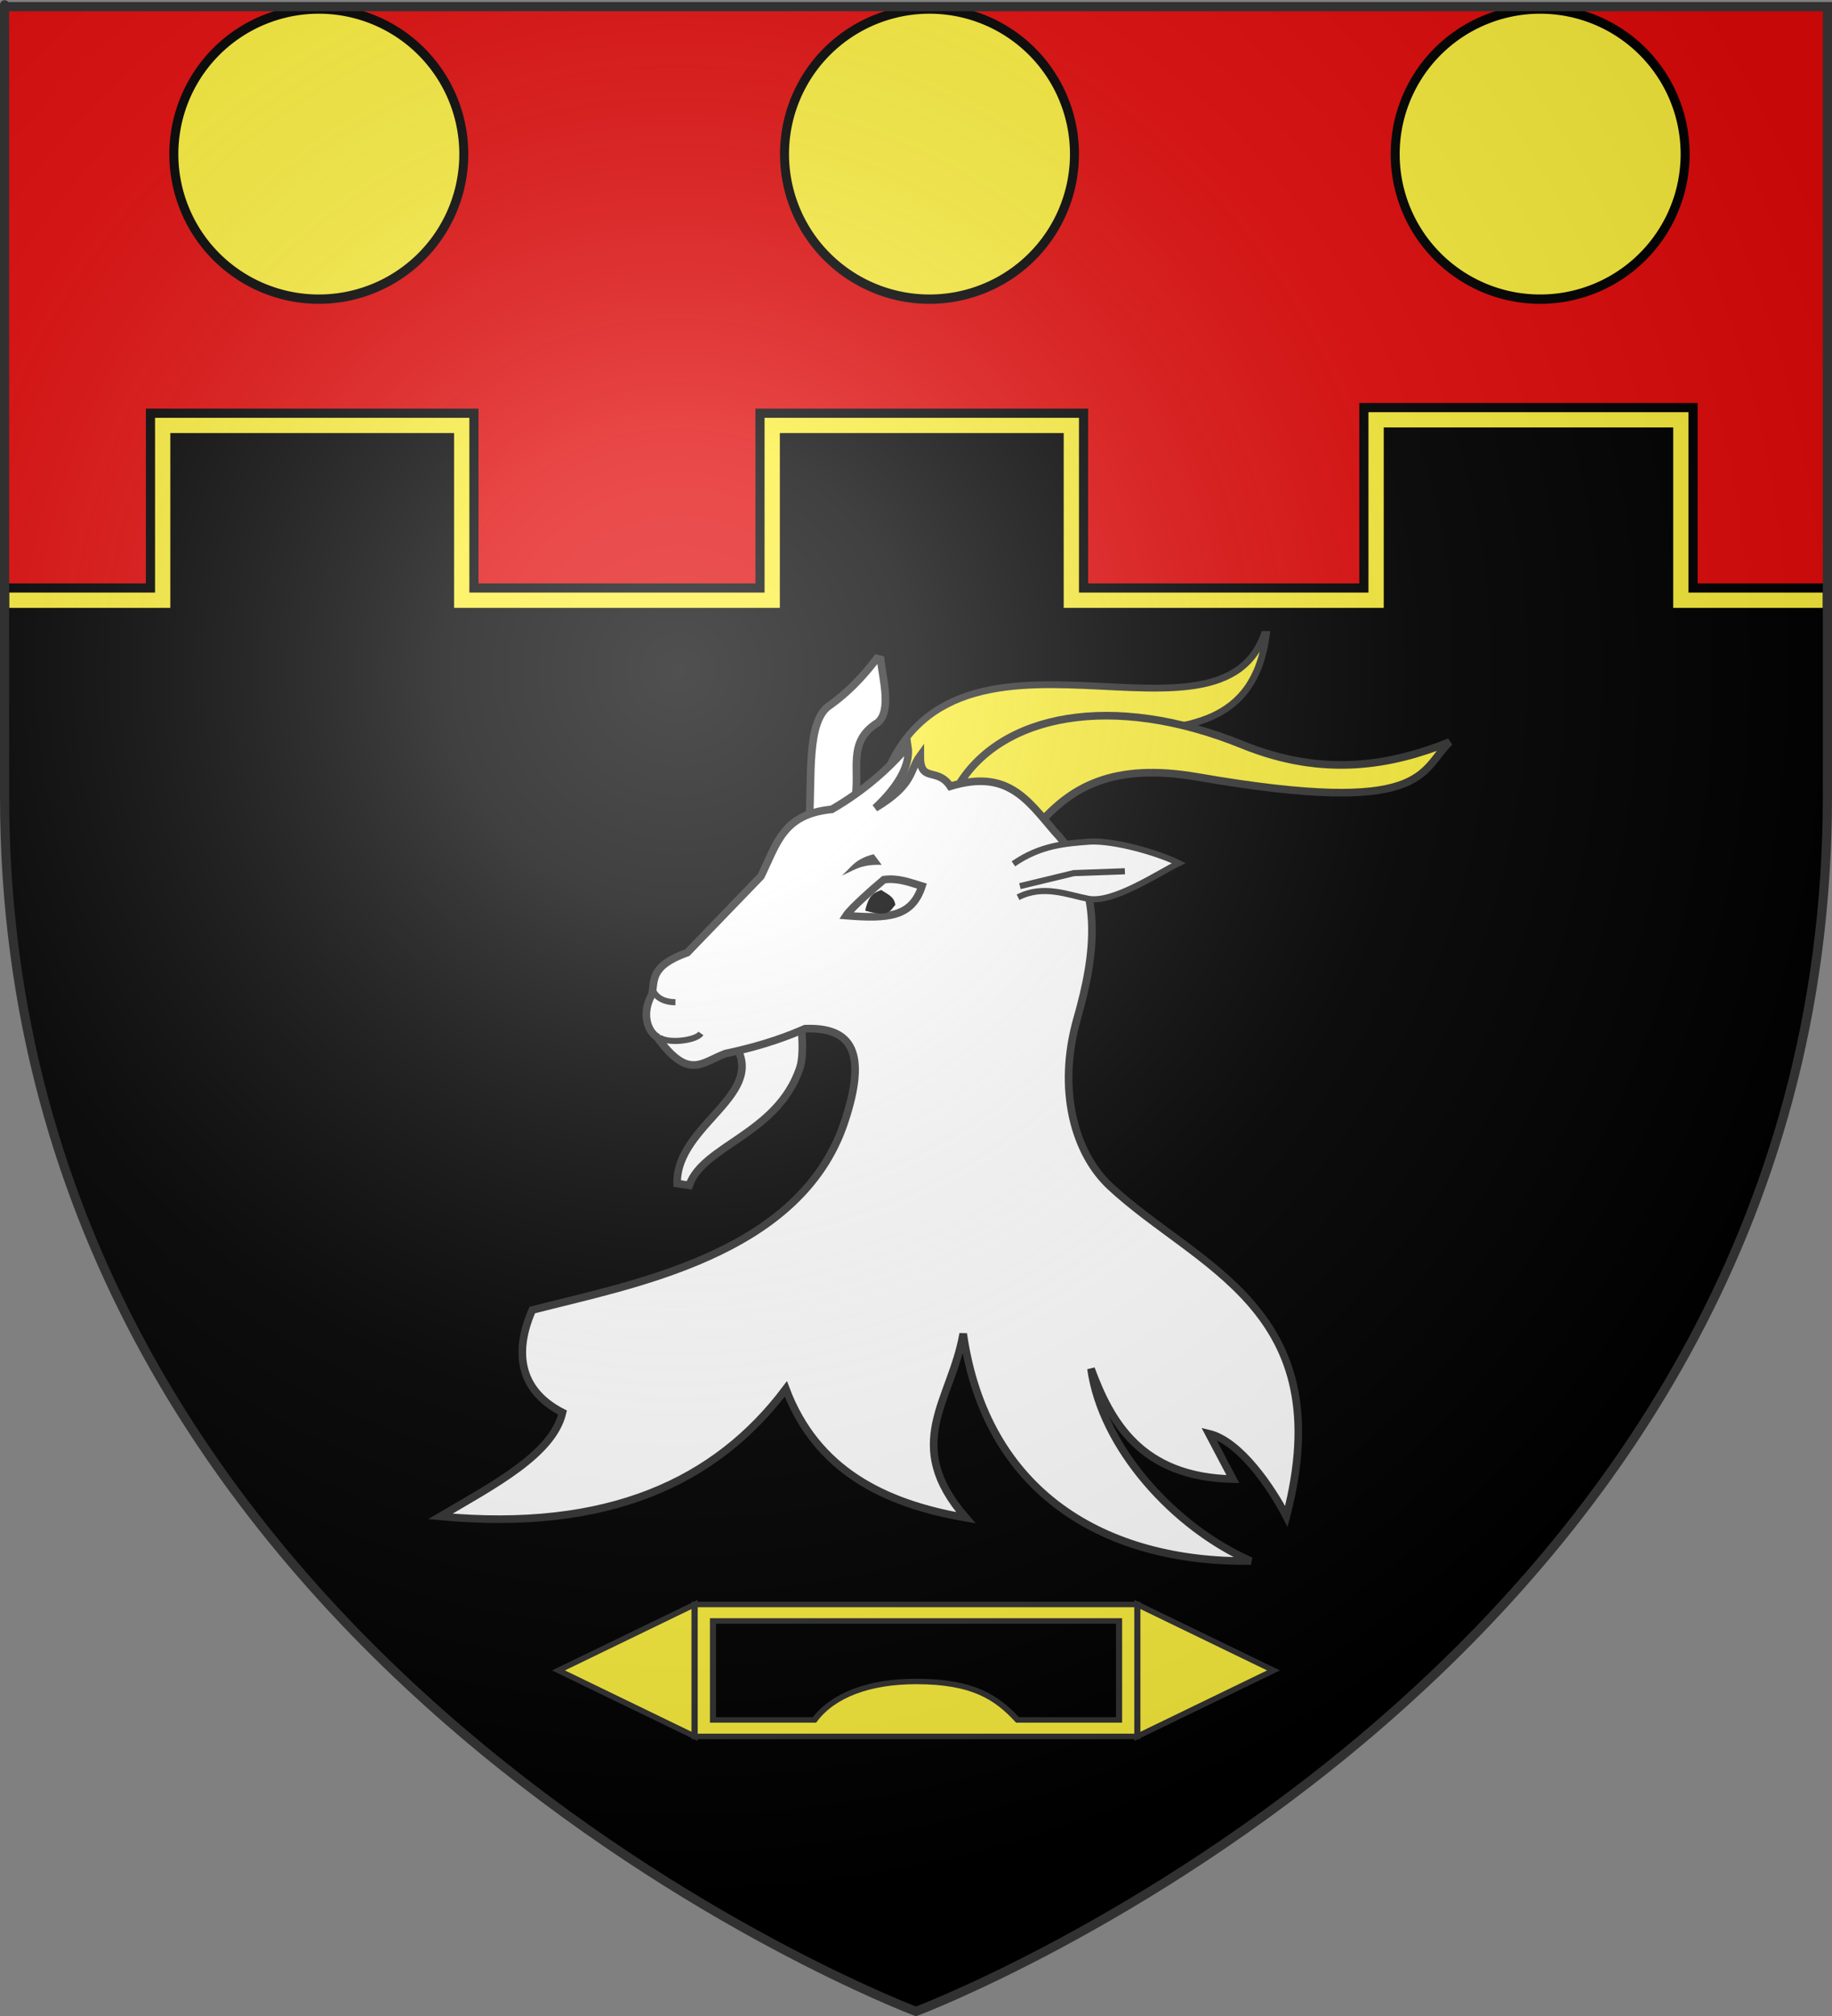 <?xml version="1.0" encoding="UTF-8" standalone="no"?>
<svg
   xmlns:dc="http://purl.org/dc/elements/1.1/"
   xmlns:cc="http://creativecommons.org/ns#"
   xmlns:rdf="http://www.w3.org/1999/02/22-rdf-syntax-ns#"
   xmlns:svg="http://www.w3.org/2000/svg"
   xmlns="http://www.w3.org/2000/svg"
   xmlns:xlink="http://www.w3.org/1999/xlink"
   xmlns:sodipodi="http://sodipodi.sourceforge.net/DTD/sodipodi-0.dtd"
   xmlns:inkscape="http://www.inkscape.org/namespaces/inkscape"
   height="660"
   width="600"
   version="1.0"
   id="svg2"
   sodipodi:version="0.32"
   inkscape:version="0.46"
   sodipodi:docname="Blason_ville_fr_Cottance_(Loire).svg"
   sodipodi:docbase="L:\Héraldique"
   inkscape:export-filename="/Users/olivier/Desktop/Blason Rouge/Blason_Vide_3D.png"
   inkscape:export-xdpi="144"
   inkscape:export-ydpi="144"
   inkscape:output_extension="org.inkscape.output.svg.inkscape">
  <rect width="100%" height="100%" fill="#808080" stroke="none"/>
  <sodipodi:namedview
     inkscape:window-height="977"
     inkscape:window-width="1280"
     inkscape:pageshadow="2"
     inkscape:pageopacity="0.0"
     guidetolerance="10.0"
     gridtolerance="10.0"
     objecttolerance="10.0"
     borderopacity="1.0"
     bordercolor="#666666"
     pagecolor="#ffffff"
     id="base"
     showgrid="false"
     height="660px"
     inkscape:zoom="1.1621207"
     inkscape:cx="300.00013"
     inkscape:cy="330.00014"
     inkscape:window-x="-4"
     inkscape:window-y="-4"
     inkscape:current-layer="layer4"
     showguides="true"
     inkscape:guide-bbox="true"
     inkscape:object-nodes="true"
     inkscape:snap-global="false" />
  <desc
     id="desc4">Flag of Canton of Valais (Wallis)</desc>
  <defs
     id="defs6">
    <linearGradient
       id="linearGradient2893">
      <stop
         style="stop-color:white;stop-opacity:0.314;"
         offset="0"
         id="stop2895" />
      <stop
         id="stop2897"
         offset="0.19"
         style="stop-color:white;stop-opacity:0.251;" />
      <stop
         style="stop-color:#6b6b6b;stop-opacity:0.125;"
         offset="0.6"
         id="stop2901" />
      <stop
         style="stop-color:black;stop-opacity:0.125;"
         offset="1"
         id="stop2899" />
    </linearGradient>
    <radialGradient
       inkscape:collect="always"
       xlink:href="#linearGradient2893"
       id="radialGradient3163"
       gradientUnits="userSpaceOnUse"
       gradientTransform="matrix(1.353,0,0,1.349,-77.629,-85.747)"
       cx="221.445"
       cy="226.331"
       fx="221.445"
       fy="226.331"
       r="300" />
  </defs>
  <g
     inkscape:groupmode="layer"
     id="layer3"
     inkscape:label="Fond écu"
     style="display:inline">
    <path
       d="M 300,658.5 C 300,658.5 598.5,546.18 598.5,260.728 C 598.5,-24.723 598.5,2.176 598.5,2.176 L 1.5,2.176 L 1.5,260.728 C 1.5,546.18 300,658.5 300,658.5 z"
       style="fill:#000000;fill-opacity:1;fill-rule:evenodd;stroke:none;stroke-width:1px;stroke-linecap:butt;stroke-linejoin:miter;stroke-opacity:1;display:inline"
       id="path11587" />
    <path
       style="display:inline;fill:#e20909;fill-opacity:1;stroke:none;stroke-width:3;stroke-miterlimit:4;stroke-dasharray:none;stroke-opacity:1"
       d="M 1.5,1.5 L 1.5,196.5 L 53.28,196.5 L 53.28,139.283 L 151.226,139.283 L 151.226,196.5 L 252.914,196.5 L 252.914,139.283 L 350.86,139.283 L 350.86,196.5 L 450.677,196.5 L 450.677,137.437 L 550.494,137.437 L 550.494,196.5 L 598.5,196.5 L 598.5,1.5 L 1.5,1.5 z"
       id="path13690" />
    <path
       style="display:inline;fill:#fcef3c;fill-opacity:1;stroke:#000000;stroke-width:3;stroke-miterlimit:4;stroke-dasharray:none;stroke-opacity:1"
       d="M 446.688 133.438 L 446.688 192.5 L 354.875 192.5 L 354.875 135.281 L 248.906 135.281 L 248.906 192.5 L 155.219 192.5 L 155.219 135.281 L 49.281 135.281 L 49.281 192.5 L 1.5 192.5 L 1.5 200.5 L 57.281 200.5 L 57.281 143.281 L 147.219 143.281 L 147.219 200.5 L 256.906 200.5 L 256.906 143.281 L 346.875 143.281 L 346.875 200.5 L 454.688 200.5 L 454.688 141.438 L 546.5 141.438 L 546.5 200.5 L 598.5 200.5 C 598.5 195.6 598.5 196.963 598.5 192.5 L 554.5 192.5 L 554.5 133.438 L 446.688 133.438 z "
       id="rect5354" />
  </g>
  <g
     inkscape:groupmode="layer"
     id="layer4"
     inkscape:label="Meubles"
     style="display:inline">
    <path
       style="display:inline;opacity:1;fill:#fcef3c;fill-opacity:1;stroke:#313131;stroke-width:2.236;stroke-miterlimit:4;stroke-dasharray:none;stroke-opacity:1"
       d="M 285.971,267.855 C 301.337,186.713 397.906,252.722 414.012,207.721 L 414.762,207.721 C 406.804,267.752 323.532,210.841 312.554,275.188 L 285.971,267.855 z"
       id="path2634"
       sodipodi:nodetypes="ccccc" />
    <path
       style="display:inline;opacity:1;fill:#ffffff;fill-opacity:1;stroke:#313131;stroke-width:2.5;stroke-miterlimit:4;stroke-dasharray:none;stroke-opacity:1"
       d="M 239.824,340.755 C 252.908,358.091 221.437,367.761 221.77,387.459 L 225.725,388.068 C 230.287,374.906 254.523,371.424 261.928,349.735 C 263.908,343.935 261.735,331.481 262.233,331.481 L 239.824,340.755 z"
       id="path3317"
       sodipodi:nodetypes="cccscc" />
    <path
       style="display:inline;opacity:1;fill:#ffffff;fill-opacity:1;stroke:#313131;stroke-width:2.5;stroke-miterlimit:4;stroke-dasharray:none;stroke-opacity:1"
       d="M 264.971,269.113 C 266.075,255.185 263.849,235.68 271.968,230.78 C 277.755,226.591 282.355,221.843 287.18,215.569 L 288.397,215.873 C 289.25,222.769 291.953,232.707 287.484,236.561 C 276.99,243.006 282.079,252.544 279.878,262.116 L 264.971,269.113 z"
       id="path3315"
       sodipodi:nodetypes="ccccccc" />
    <path
       style="display:inline;opacity:1;fill:#fcef3c;fill-opacity:1;stroke:#313131;stroke-width:2.5;stroke-miterlimit:4;stroke-dasharray:none;stroke-opacity:1"
       d="M 313.429,257.913 C 327.369,233.708 364.307,226.525 406.929,243.829 C 433.846,254.758 455.934,250.442 474.762,242.913 C 464.912,252.469 467.802,267.489 392.262,254.371 C 364.319,249.518 350.68,257.835 340.061,270.048 L 313.429,257.913 z"
       id="path2636"
       sodipodi:nodetypes="cscscc" />
    <path
       style="display:inline;opacity:1;fill:#ffffff;fill-opacity:1;stroke:#313131;stroke-width:2.5;stroke-miterlimit:4;stroke-dasharray:none;stroke-opacity:1"
       d="M 144.216,496.435 C 199.139,501.572 234.539,485.094 257.371,454.701 C 267.311,481.054 289.23,492.232 316.315,496.866 C 295.252,472.662 311.652,458.565 315.455,436.631 C 322.945,488.756 361.828,511.617 409.679,511.064 C 384.419,499.989 360.921,473.818 357.316,448.096 C 363.694,465.358 373.62,483.603 403.783,484.237 L 395.934,469.353 C 406.206,471.799 416.59,487.31 421.296,496.435 C 439.082,428.364 392.27,415.063 363.642,388.443 C 351.853,377.481 346.146,356.622 352.816,333.319 C 358.596,313.126 362.174,289.843 345.399,272.227 C 336.261,261.509 329.769,251.797 311.222,257.416 C 306.9,250.92 301.318,256.577 301.374,247.355 C 297.787,252.219 299.572,256.784 286.628,264.532 C 293.609,258.078 298.376,250.712 297.332,244.258 C 291.412,251.303 283.206,258.727 272.43,264.962 C 256.398,266.539 254.527,276.024 249.196,286.905 L 225.103,311.859 C 212.554,316.349 214.523,321.2 213.486,325.627 C 209.891,332.088 212.325,337.801 215.128,339.464 C 225.604,353.83 229.668,347.834 237.706,344.884 C 250.506,342.242 259.001,338.813 263.67,336.767 C 278.988,336.209 284.218,344.463 276.581,367.361 C 262.037,410.97 206.762,420.47 174.333,428.887 C 168.639,441.818 169.428,454.854 184.229,462.446 C 181.012,476.111 161.819,486.09 144.216,496.435 z"
       id="path3313"
       sodipodi:nodetypes="cccccccccssccccccccccccsccc" />
    <path
       style="display:inline;opacity:1;fill:#ffffff;fill-opacity:1;stroke:#313131;stroke-width:2.5;stroke-miterlimit:4;stroke-dasharray:none;stroke-opacity:1"
       d="M 277.104,299.747 C 278.675,297.324 286.342,290.585 289.483,287.976 C 294.302,287.365 298.029,288.936 301.957,290.105 C 298.695,300.125 291.107,300.877 277.104,299.747 z"
       id="path3319"
       sodipodi:nodetypes="cccc" />
    <path
       style="display:inline;opacity:1;fill:none;fill-opacity:1;stroke:#313131;stroke-width:2;stroke-miterlimit:4;stroke-dasharray:none;stroke-opacity:1"
       d="M 215.943,339.612 C 218.552,341.723 227.838,340.794 229.564,338.324"
       id="path3321"
       sodipodi:nodetypes="cc" />
    <path
       style="display:inline;opacity:1;fill:none;fill-opacity:1;stroke:#313131;stroke-width:2;stroke-miterlimit:4;stroke-dasharray:none;stroke-opacity:1"
       d="M 213.976,324.483 C 214.568,325.672 216.356,328.066 221.208,328.111"
       id="path3323"
       sodipodi:nodetypes="cc" />
    <path
       style="display:inline;opacity:1;fill:#ffffff;fill-opacity:1;stroke:#313131;stroke-width:2;stroke-miterlimit:4;stroke-dasharray:none;stroke-opacity:1"
       d="M 331.901,282.804 C 340.85,276.647 348.994,276.126 357.152,275.502 C 365.169,275.188 379.281,279.194 386.053,282.586 C 379.642,285.629 364.501,295.929 356.326,294.233 C 349.635,292.959 341.692,289.506 333.422,293.756"
       id="path3325"
       sodipodi:nodetypes="ccccc" />
    <path
       style="display:inline;opacity:1;fill:#ffffff;fill-opacity:1;stroke:#313131;stroke-width:2;stroke-miterlimit:4;stroke-dasharray:none;stroke-opacity:1"
       d="M 334.031,290.105 L 351.676,285.846 L 368.409,285.238"
       id="path3327" />
    <path
       style="display:inline;opacity:1;fill:#000000;fill-opacity:1;stroke:none;stroke-width:2.5;stroke-miterlimit:4;stroke-dasharray:none;stroke-opacity:1"
       d="M 283.368,298.133 C 284.554,292.512 286.629,292.224 288.607,291.353 C 290.47,292.674 292.898,293.431 293.229,296.284 C 291.642,297.606 291.927,300.595 283.368,298.133 z"
       id="path3410"
       sodipodi:nodetypes="cccc" />
    <path
       style="display:inline;opacity:1;fill:#313131;fill-opacity:1;stroke:none;stroke-width:2.5;stroke-miterlimit:4;stroke-dasharray:none;stroke-opacity:1"
       d="M 275.689,286.626 C 279.456,285.168 281.565,282.881 288.764,283.139 L 286.149,279.653 C 279.747,281.248 278.707,284.184 275.689,286.626 z"
       id="path3414"
       sodipodi:nodetypes="cccc" />
    <g
       style="display:inline"
       id="g3306"
       transform="matrix(1,0,0,0.9,-711.742,54.687)">
      <path
         sodipodi:nodetypes="cccc"
         id="path2523"
         d="M 939.242,522.86 L 894.648,546.86 L 939.242,570.86 L 939.242,522.86 z"
         style="opacity:1;fill:#fcef3c;fill-opacity:1;stroke:#313131;stroke-width:2;stroke-miterlimit:4;stroke-dasharray:none;stroke-opacity:1" />
      <path
         sodipodi:nodetypes="cccccccccsccc"
         id="rect3299"
         d="M 939.25,522.875 L 939.25,570.875 L 1084.25,570.875 L 1084.25,522.875 L 939.25,522.875 z M 945.25,528.875 L 1078.25,528.875 L 1078.25,564.875 L 1045,564.875 C 1038.263,556.823 1030.604,550.859 1011.75,550.875 C 996.369,550.888 984.601,555.827 978.5,564.875 L 945.25,564.875 L 945.25,528.875 z"
         style="opacity:1;fill:#fcef3c;fill-opacity:1;stroke:#313131;stroke-width:2;stroke-miterlimit:4;stroke-dasharray:none;stroke-opacity:1" />
      <path
         style="opacity:1;fill:#fcef3c;fill-opacity:1;stroke:#313131;stroke-width:2;stroke-miterlimit:4;stroke-dasharray:none;stroke-opacity:1"
         d="M 1084.242,522.86 L 1128.836,546.86 L 1084.242,570.86 L 1084.242,522.86 z"
         id="path3301"
         sodipodi:nodetypes="cccc" />
    </g>
    <path
       sodipodi:type="arc"
       style="display:inline;opacity:1;fill:#fcef3c;fill-opacity:1;stroke:#000000;stroke-width:3.625;stroke-miterlimit:4;stroke-dasharray:none;stroke-opacity:1"
       id="path14288"
       sodipodi:cx="764.42065"
       sodipodi:cy="-55.218204"
       sodipodi:rx="58.472477"
       sodipodi:ry="56.333237"
       d="M 822.861,-53.365 A 58.472,56.333 0 1 1 822.862,-53.367"
       sodipodi:start="0.03289546"
       sodipodi:end="6.3160508"
       sodipodi:open="true"
       transform="matrix(0.812,0,0,0.843,-320.97,116.046)"
       inkscape:tile-cx="300"
       inkscape:tile-cy="69.486689"
       inkscape:tile-w="95.000002"
       inkscape:tile-h="95.000002"
       inkscape:tile-x0="252.5"
       inkscape:tile-y0="21.986689" />
    <use
       style="display:inline"
       x="0"
       y="0"
       inkscape:tiled-clone-of="#path14288"
       xlink:href="#path14288"
       id="use14292"
       transform="translate(-200,0)"
       width="600"
       height="660" />
    <use
       style="display:inline"
       x="0"
       y="0"
       inkscape:tiled-clone-of="#path14288"
       xlink:href="#path14288"
       transform="translate(200,0)"
       id="use14294"
       width="600"
       height="660" />
  </g>
  <g
     inkscape:groupmode="layer"
     id="layer2"
     inkscape:label="Reflet final"
     sodipodi:insensitive="true"
     style="display:inline">
    <path
       sodipodi:nodetypes="cccccc"
       d="M 300,658.5 C 300,658.5 598.5,546.18 598.5,260.728 C 598.5,-24.723 598.5,2.176 598.5,2.176 L 1.5,2.176 L 1.5,260.728 C 1.5,546.18 300,658.5 300,658.5 z"
       style="opacity:1;fill:url(#radialGradient3163);fill-opacity:1;fill-rule:evenodd;stroke:none;stroke-width:1px;stroke-linecap:butt;stroke-linejoin:miter;stroke-opacity:1"
       id="path2875"
       inkscape:export-xdpi="144"
       inkscape:export-ydpi="144" />
  </g>
  <g
     inkscape:groupmode="layer"
     id="layer1"
     inkscape:label="Contour final"
     style="display:inline"
     sodipodi:insensitive="true">
    <path
       sodipodi:nodetypes="cccccc"
       d="M 300,658.5 C 300,658.5 1.5,546.18 1.5,260.728 C 1.5,-24.723 1.5,2.176 1.5,2.176 L 598.5,2.176 L 598.5,260.728 C 598.5,546.18 300,658.5 300,658.5 z"
       style="opacity:1;fill:none;fill-opacity:1;fill-rule:evenodd;stroke:#313131;stroke-width:3;stroke-linecap:butt;stroke-linejoin:miter;stroke-miterlimit:4;stroke-dasharray:none;stroke-opacity:1"
       id="path1411"
       inkscape:export-xdpi="144"
       inkscape:export-ydpi="144" />
  </g>
</svg>
